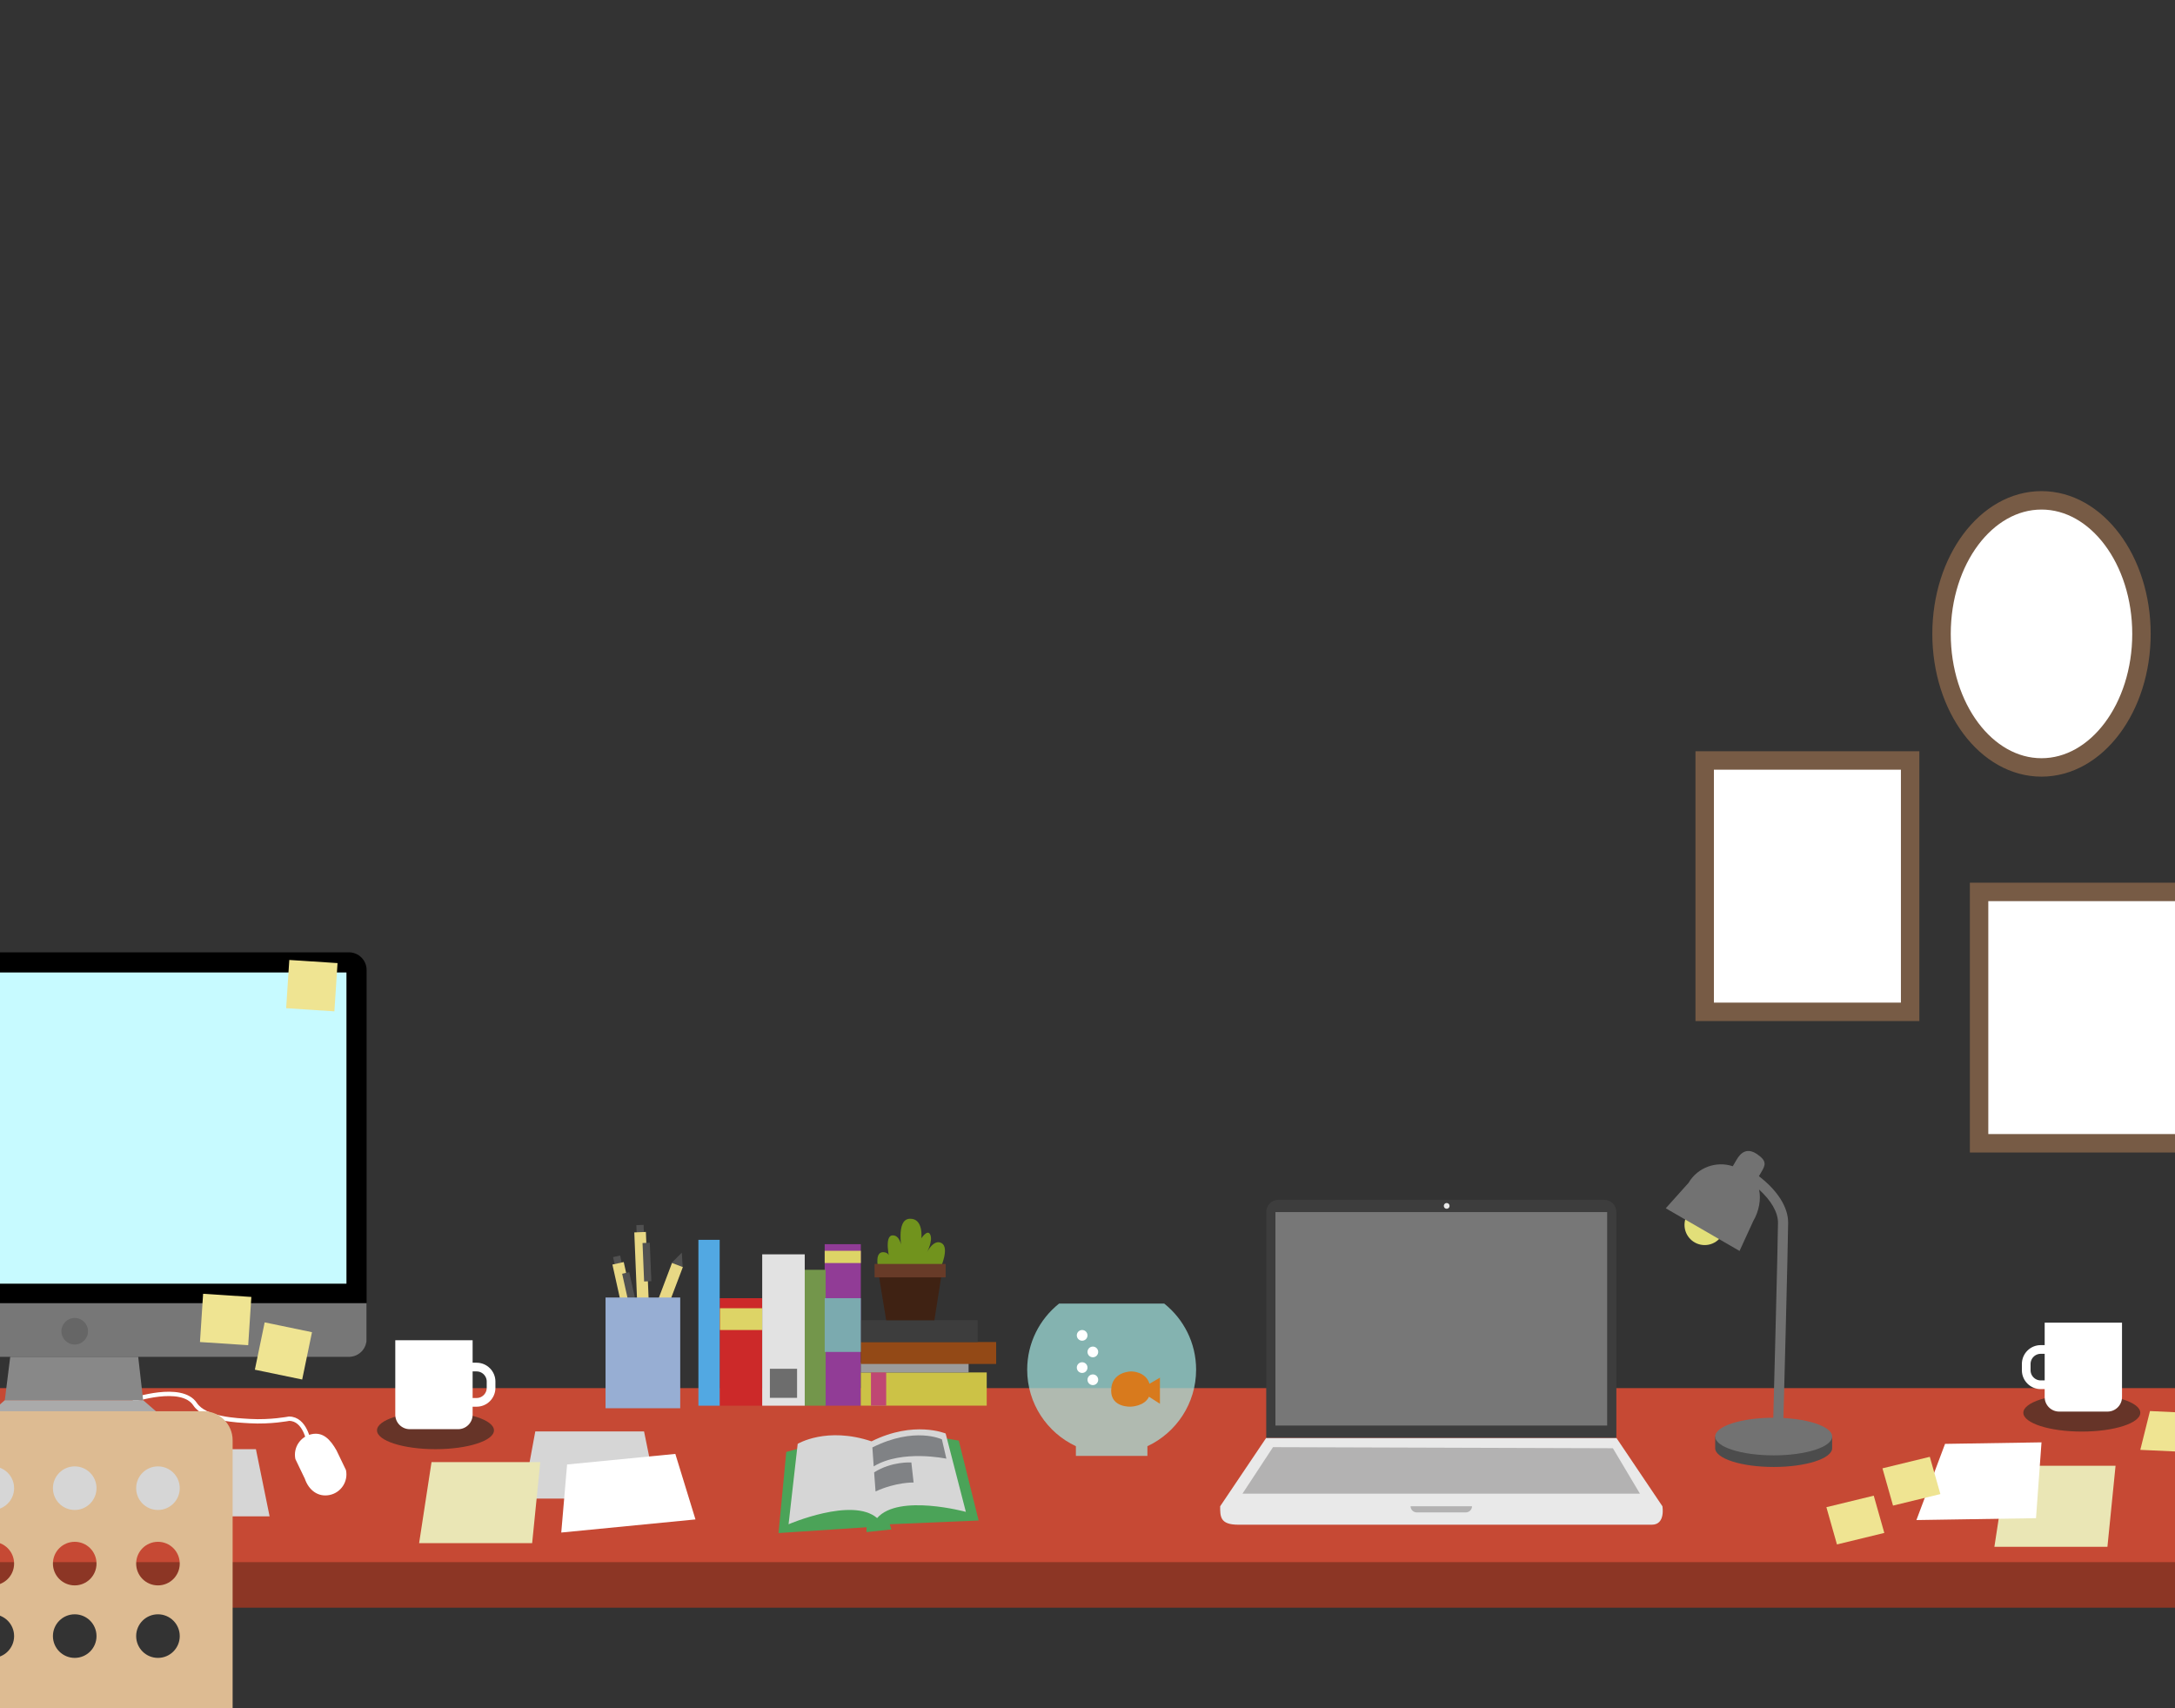 <?xml version="1.0" encoding="utf-8"?>
<!-- Generator: Adobe Illustrator 16.0.0, SVG Export Plug-In . SVG Version: 6.00 Build 0)  -->
<!DOCTYPE svg PUBLIC "-//W3C//DTD SVG 1.1//EN" "http://www.w3.org/Graphics/SVG/1.1/DTD/svg11.dtd">
<svg version="1.1" id="composition" xmlns="http://www.w3.org/2000/svg" xmlns:xlink="http://www.w3.org/1999/xlink" x="0px"
	 y="0px" width="1500px" height="1177.989px" viewBox="0 0 1500 1177.989" enable-background="new 0 0 1500 1177.989"
	 xml:space="preserve">
<rect x="0" y="0" width="1500" height="1177.989" fill="#333333" stroke="none"/>
<g id="table">
	<g id="frames">
		
			<rect x="1364.886" y="615.046" fill="#FFFFFF" stroke="#775B45" stroke-width="12.711" stroke-miterlimit="10" width="181.694" height="173.336"/>
		
			<rect x="1175.641" y="524.404" fill="#FFFFFF" stroke="#775B45" stroke-width="12.711" stroke-miterlimit="10" width="141.694" height="173.336"/>
		
			<ellipse fill="#FFFFFF" stroke="#775B45" stroke-width="12.711" stroke-miterlimit="10" cx="1407.932" cy="437.112" rx="68.938" ry="92.088"/>
	</g>
	<g id="desk">
		<rect x="-55.957" y="957.223" fill="#C64934" width="1566" height="120.81"/>
		<rect x="-56.333" y="1077.214" fill="#8C3625" width="1566" height="31.412"/>
	</g>
	<g id="cup-2">
		<ellipse fill="#663428" cx="1435.733" cy="974.204" rx="40.333" ry="12.974"/>
		<g>
			<path fill="#FFFFFF" d="M1410.122,912.062v51.334c0,5.522,4.477,10,10,10h33.334c5.522,0,10-4.478,10-10v-51.334"/>
			<path fill="none" stroke="#FFFFFF" stroke-width="6" stroke-miterlimit="10" d="M1397.399,944.896c0,5.522,4.478,10,10,10h9.667
				c5.522,0,10-4.478,10-10v-4.333c0-5.522-4.478-10-10-10h-9.667c-5.522,0-10,4.478-10,10V944.896z"/>
		</g>
	</g>
	<g id="cup">
		<ellipse fill="#663428" cx="300.333" cy="986.342" rx="40.333" ry="12.974"/>
		<g>
			<path fill="#FFFFFF" d="M325.944,924.2v51.334c0,5.522-4.477,10-10,10h-33.333c-5.523,0-10-4.478-10-10V924.2"/>
			<path fill="none" stroke="#FFFFFF" stroke-width="6" stroke-miterlimit="10" d="M338.667,957.034c0,5.522-4.477,10-10,10H319
				c-5.523,0-10-4.478-10-10v-4.333c0-5.522,4.477-10,10-10h9.667c5.523,0,10,4.478,10,10V957.034z"/>
		</g>
	</g>
	<g id="lamp">
		<path fill="#4C4C4C" d="M1254.958,990.614c-7.384-3.026-18.851-4.974-31.739-4.974s-24.356,1.947-31.74,4.974h-8.594v8
			c0,7.165,18.059,12.974,40.334,12.974s40.333-5.809,40.333-12.974v-8H1254.958z"/>
		<ellipse fill="#727272" cx="1223.218" cy="990.614" rx="40.333" ry="12.974"/>
		<circle fill="#E2DF79" cx="1175.641" cy="844.668" r="13.911"/>
		<path fill="#727272" d="M1213.043,811.063l1.472-2.498c2.888-4.902,4.49-7.729-2.669-12.645
			c-6.84-4.697-11.215-1.254-14.102,3.647l-2.735,4.644c-11.339-3.771-24.158,0.728-30.47,11.439l-15.729,17.553l50.871,29.424
			l9.494-20.682c3.752-6.367,5.536-14.761,3.971-21.664c8.323,7.544,13.062,15.647,13.062,22.864
			c0,10.797-3.394,140.464-3.428,141.234l6.992,0.311c0.141-3.148,3.436-130.593,3.436-141.545
			C1233.208,832.428,1225.952,821.011,1213.043,811.063z"/>
	</g>
	<g id="fish">
		<path opacity="0.7" fill="#A7EAE6" d="M824.907,944.496c0-18.458-8.595-34.897-21.988-45.57h-72.523
			c-13.394,10.673-21.988,27.112-21.988,45.57c0,23.352,13.746,43.482,33.583,52.771v6.708h49.333v-6.708
			C811.16,987.979,824.907,967.848,824.907,944.496z"/>
		<path fill="#D87A1D" d="M799.953,950.012l-7.207,4.19c-2.544-8.5-12.403-8.504-12.403-8.504s-14.027-0.178-14.027,13.313
			c0,11.78,13.513,10.996,13.513,10.996s9.507-0.188,12.571-6.852l7.554,4.855V950.012z"/>
		<circle fill="#FFFFFF" cx="746.311" cy="943.065" r="3.689"/>
		<circle fill="#FFFFFF" cx="753.689" cy="951.45" r="3.689"/>
		<circle fill="#FFFFFF" cx="753.689" cy="932.261" r="3.689"/>
		<circle fill="#FFFFFF" cx="746.311" cy="920.839" r="3.689"/>
	</g>
	<g id="pencils">
		<g>
			
				<rect x="423.866" y="866.256" transform="matrix(0.976 -0.217 0.217 0.976 -178.857 113.394)" fill="#515151" width="4.999" height="8"/>
			<polygon fill="#515151" points="437.406,938.629 443.237,946.41 445.214,936.892 443.501,929.191 435.692,930.929 			"/>
			
				<rect x="429.897" y="870.355" transform="matrix(0.976 -0.217 0.217 0.976 -186.093 115.836)" fill="#E8D885" width="7.999" height="68.221"/>
			
				<rect x="432.256" y="877.422" transform="matrix(0.976 -0.217 0.217 0.976 -183.209 115.796)" fill="#515151" width="5" height="26.528"/>
		</g>
		<g>
			
				<rect x="440.027" y="932.749" transform="matrix(-0.935 -0.354 0.354 -0.935 525.035 1969.474)" fill="#515151" width="4.999" height="8.001"/>
			<polygon fill="#515151" points="470.811,873.529 470.204,863.825 463.331,870.698 461.886,878.586 466.665,880.395 			"/>
			
				<rect x="451.002" y="869.907" transform="matrix(-0.935 -0.354 0.354 -0.935 560.518 1910.565)" fill="#E8D885" width="7.997" height="68.22"/>
			
				<rect x="444.221" y="901.802" transform="matrix(-0.935 -0.354 0.354 -0.935 540.708 1929.004)" fill="#515151" width="5" height="26.527"/>
		</g>
		<g>
			
				<rect x="439.271" y="844.769" transform="matrix(0.999 -0.041 0.041 0.999 -34.614 18.933)" fill="#515151" width="4.998" height="7.999"/>
			<polygon fill="#515151" points="440.554,918.016 444.919,926.705 448.546,917.686 448.222,909.805 440.228,910.133 			"/>
			
				<rect x="439.138" y="849.659" transform="matrix(0.999 -0.041 0.041 0.999 -36.091 19.039)" fill="#E8D885" width="7.999" height="68.221"/>
			
				<rect x="443.918" y="857.095" transform="matrix(0.999 -0.041 0.041 0.999 -35.487 19.135)" fill="#515151" width="5" height="26.528"/>
		</g>
		<rect x="417.621" y="894.733" fill="#97AED3" width="51.5" height="76.365"/>
	</g>
	<g id="books">
		<rect x="568.759" y="857.961" fill="#913C96" width="24.909" height="111.374"/>
		<g>
			<rect x="593.668" y="946.404" fill="#CCC246" width="86.832" height="22.896"/>
			<rect x="593.668" y="939.71" fill="#9B9B9B" width="74.334" height="6.711"/>
			<g>
				<rect x="554.758" y="875.626" fill="#73964B" width="14.667" height="93.709"/>
				<g>
					<path fill="#71931D" d="M605.583,874.127c0,0-2.815-12.068,4.667-10.519c3.917,0.812,3.333,5.137,3.333,5.137
						s-4.021-16.236,1.75-16.825c6.521-0.666,6.917,11.688,6.917,11.688s-4.914-22.814,5.167-23.187c9.625-0.355,8,13.499,8,13.499
						s4.333-6.75,6.166-2.461c1.886,4.413-2.333,12.148-2.333,12.148s4.667-9.534,10.167-6.36s-0.667,16.879-0.667,16.879"/>
					<rect x="496.328" y="895.188" fill="#CC2929" width="29.333" height="74.147"/>
					<rect x="525.662" y="864.964" fill="#E2E2E2" width="29.333" height="104.371"/>
					<rect x="593.667" y="925.443" fill="#934916" width="93.335" height="15.111"/>
					<rect x="593.667" y="910.332" fill="#3D3D3D" width="80.583" height="15.111"/>
					<rect x="481.661" y="854.96" fill="#52A8E2" width="14.667" height="114.375"/>
					<rect x="496.5" y="902.126" fill="#DDD466" width="29.162" height="15.023"/>
					<rect x="530.953" y="943.876" fill="#6D6D6D" width="18.75" height="20.04"/>
					<rect x="568.759" y="895.188" fill="#7BAAAF" width="24.909" height="37.073"/>
					<rect x="568.759" y="862.521" fill="#DDD466" width="24.909" height="8.439"/>
					<rect x="600.667" y="946.399" fill="#BF4773" width="10.5" height="22.936"/>
					<polygon fill="#3F2213" points="605.917,878.504 611.167,910.429 644.417,910.429 649.417,878.504 					"/>
					<rect x="603.167" y="871.587" fill="#683B28" width="49" height="9.251"/>
				</g>
			</g>
		</g>
	</g>
	<g id="Layer_7" display="none">
		<rect x="1322" y="399.333" display="inline" fill="#FFFFFF" width="356" height="225.334"/>
		
			<rect x="-18.216" y="270.577" transform="matrix(0.979 0.206 -0.206 0.979 65.129 3.218)" display="inline" fill="#FFFFFF" stroke="#494949" stroke-width="12" stroke-miterlimit="10" width="70.667" height="87.334"/>
		<rect x="1322" y="399.333" display="inline" fill="#BF3D3D" width="356" height="70.665"/>
		<circle display="inline" fill="#EFEA9C" cx="1491.333" cy="420.106" r="6"/>
	</g>
	<g id="desktop">
		<path fill="#FFFFFF" d="M238.606,1013.742c1.638,7.84-3.39,15.521-11.228,17.159l0,0c-7.84,1.638-14.379-3.108-17.159-11.228
			l-6.511-13.544c-1.638-7.838,3.389-15.521,11.229-17.159l0,0c7.838-1.638,12.831,3.572,17.158,11.228L238.606,1013.742z"/>
		<path fill="none" stroke="#FFFFFF" stroke-width="3" stroke-miterlimit="10" d="M213,994.626c0,0-2.456-16.322-13.667-16.322
			c0,0-12.833,2.498-27,1.655c-8.979-0.534-30.887-1.26-37.813-11.707c-9.333-14.076-43.02-2.726-43.02-2.726"/>
		<polygon fill="#D6D6D6" points="-61.315,999.315 -69.881,1045.638 185.927,1045.638 176.492,999.315 		"/>
		<g>
			<path d="M240.614,656.704H-138.58c-6.75,0-12.222,5.472-12.222,12.222v253.929c0,6.748,5.472,12.221,12.222,12.221h379.194
				c6.749,0,12.221-5.473,12.221-12.221V668.926C252.835,662.176,247.363,656.704,240.614,656.704z M238.916,885.172h-375.46
				V670.623h375.46V885.172z"/>
			<path fill="#777777" d="M-150.802,898.648v24.782c0,6.749,5.472,12.221,12.222,12.221h379.194
				c6.749,0,12.221-5.472,12.221-12.221v-24.782H-150.802z"/>
			<g>
				<rect x="-14.333" y="980.802" fill="#666666" width="130.698" height="3.734"/>
				<polygon fill="#AAAAAA" points="116.365,980.802 -13.993,980.802 3.32,965.526 98.713,965.526 				"/>
				<polygon fill="#888888" points="98.713,965.526 3.32,965.526 7.055,935.651 95.318,935.651 				"/>
			</g>
			<circle fill="#666666" cx="51.526" cy="917.999" r="9.166"/>
			<rect x="-136.544" y="670.623" fill="#C7FAFF" width="375.46" height="214.549"/>
		</g>
	</g>
	<path id="chair" fill="#DDBB92" d="M140.43,973.164H-36.799c-11.046,0-20,8.955-20,20v188.473c0,11.047,8.954,20,20,20H140.43
		c11.046,0,20-8.953,20-20V993.164C160.43,982.119,151.476,973.164,140.43,973.164z M-5.305,1143.246
		c-8.301,0-15.031-6.73-15.031-15.031s6.729-15.031,15.031-15.031c8.302,0,15.032,6.73,15.032,15.031S2.997,1143.246-5.305,1143.246
		z M-5.305,1093.256c-8.301,0-15.031-6.729-15.031-15.029c0-8.303,6.729-15.033,15.031-15.033c8.302,0,15.032,6.73,15.032,15.033
		C9.727,1086.527,2.997,1093.256-5.305,1093.256z M-5.305,1041.246c-8.301,0-15.031-6.73-15.031-15.031s6.729-15.031,15.031-15.031
		c8.302,0,15.032,6.73,15.032,15.031S2.997,1041.246-5.305,1041.246z M51.529,1143.246c-8.301,0-15.031-6.73-15.031-15.031
		s6.729-15.031,15.031-15.031c8.302,0,15.031,6.73,15.031,15.031S59.831,1143.246,51.529,1143.246z M51.529,1093.256
		c-8.301,0-15.031-6.729-15.031-15.029c0-8.303,6.729-15.033,15.031-15.033c8.302,0,15.031,6.73,15.031,15.033
		C66.56,1086.527,59.831,1093.256,51.529,1093.256z M51.529,1041.246c-8.301,0-15.031-6.73-15.031-15.031
		s6.729-15.031,15.031-15.031c8.302,0,15.031,6.73,15.031,15.031S59.831,1041.246,51.529,1041.246z M108.935,1143.246
		c-8.301,0-15.031-6.73-15.031-15.031s6.73-15.031,15.031-15.031c8.302,0,15.031,6.73,15.031,15.031
		S117.237,1143.246,108.935,1143.246z M108.935,1093.256c-8.301,0-15.031-6.729-15.031-15.029c0-8.303,6.73-15.033,15.031-15.033
		c8.302,0,15.031,6.73,15.031,15.033C123.966,1086.527,117.237,1093.256,108.935,1093.256z M108.935,1041.246
		c-8.301,0-15.031-6.73-15.031-15.031s6.73-15.031,15.031-15.031c8.302,0,15.031,6.73,15.031,15.031
		S117.237,1041.246,108.935,1041.246z"/>
	<g id="notes">
		<polygon fill="#D6D6D6" points="369.171,987.062 360.605,1033.385 453.605,1033.385 444.171,987.062 		"/>
		<polygon fill="#EAE6B5" points="297.608,1008.224 289.043,1064.126 367,1064.126 372.608,1008.224 		"/>
		<polygon fill="#FFFFFF" points="391.099,1009.872 387.078,1056.808 479.637,1047.765 465.743,1002.58 		"/>
	</g>
	
		<rect id="desktop-note-3" x="178.872" y="915.079" transform="matrix(0.979 0.203 -0.203 0.979 193.176 -20.294)" fill="#EFE492" width="33.335" height="33.335"/>
	
		<rect id="desktop-note-2" x="138.772" y="893.137" transform="matrix(0.998 0.065 -0.065 0.998 59.635 -8.197)" fill="#EFE492" width="33.335" height="33.336"/>
	
		<rect id="desktop-note-1" x="198.247" y="662.969" transform="matrix(0.998 0.065 -0.065 0.998 44.758 -12.563)" fill="#EFE492" width="33.335" height="33.336"/>
	<path fill-rule="evenodd" clip-rule="evenodd" fill="#E9E9E9" d="M1111.014,1035.095"/>
	<g id="laptop">
		<path fill-rule="evenodd" clip-rule="evenodd" fill="#E9E9E9" d="M1114.731,991.504H873.259l-31.771,47.189
			c0,7.018-0.155,12.708,12.467,12.708h285.295c9.5,0,7.254-12.708,7.254-12.708L1114.731,991.504z"/>
		<g>
			<path fill-rule="evenodd" clip-rule="evenodd" fill="#3D3D3D" d="M997.173,991.504H873.259V835.823
				c0-4.681,3.794-8.474,8.474-8.474h115.44h109.087c4.68,0,8.472,3.793,8.472,8.474v155.681H997.173z"/>
			<path fill-rule="evenodd" clip-rule="evenodd" fill="#E9E9E9" d="M997.713,829.57c1.099,0,1.99,0.89,1.99,1.987
				c0,1.099-0.892,1.989-1.99,1.989c-1.098,0-1.988-0.891-1.988-1.989C995.725,830.46,996.615,829.57,997.713,829.57z"/>
			<path fill-rule="evenodd" clip-rule="evenodd" fill="#777777" d="M879.613,983.031V835.823h228.766v147.208H879.613z"/>
			<path fill-rule="evenodd" clip-rule="evenodd" fill="#B3B2B2" d="M1015.182,1038.693c0,2.339-1.939,4.236-4.331,4.236h-33.708
				c-2.391,0-4.33-1.897-4.33-4.236H1015.182z"/>
		</g>
		<polyline fill-rule="evenodd" clip-rule="evenodd" fill="#B3B2B2" points="877.94,997.923 856.863,1030.015 1131,1030.015 
			1112.342,998.673 		"/>
	</g>
	<g id="opened-book">
		<polygon fill-rule="evenodd" clip-rule="evenodd" fill="#4BA358" points="661.223,993.415 674.92,1048.496 613.587,1051.101 
			614.786,1054.652 597.623,1056.496 597.623,1053.163 536.915,1057.163 542.253,1001.241 564.463,995.117 602.915,1001.241 
			639.253,989.776 		"/>
		<g>
			<path fill="#D6D6D6" d="M652.165,988.512c0,0-21.861-9.209-51.114,5.412c-31.004-10.404-50.918,1.729-50.918,1.729l-6.292,55.448
				c0,0,44.103-19.023,61.071-4.273c14.75-16.97,61.205-4.283,61.205-4.283L652.165,988.512z"/>
			<path fill="#808285" d="M649.589,992.545l3.089,13.334c0,0-30.62-6.559-50.126,5.297l-0.914-13.059
				C630.891,983.495,649.589,992.545,649.589,992.545z"/>
			<path fill="#808285" d="M628.521,1008.484l1.549,13.822c0,0-12.059-0.367-26.237,6.166l-0.991-13.155
				C614.957,1007.574,628.521,1008.484,628.521,1008.484z"/>
		</g>
	</g>
	<polygon id="note2" fill="#EFE492" points="1509.211,1001.319 1476.066,999.788 1482.738,973.035 1515.885,974.566 	"/>
	<g id="notes-1">
		<polygon fill="#EAE6B5" points="1384.005,1010.742 1375.439,1066.645 1453.396,1066.645 1459.005,1010.742 		"/>
		<polygon fill="#FFFFFF" points="1341.414,995.66 1321.666,1048.198 1404.148,1046.9 1407.932,994.614 		"/>
		<polygon fill="#EFE492" points="1338.191,1030.279 1305.534,1038.224 1298.245,1012.531 1330.904,1004.588 		"/>
	</g>
	<polygon id="note-1" fill="#EFE492" points="1299.525,1057.072 1266.868,1065.017 1259.579,1039.324 1292.238,1031.381 	"/>
</g>
</svg>
